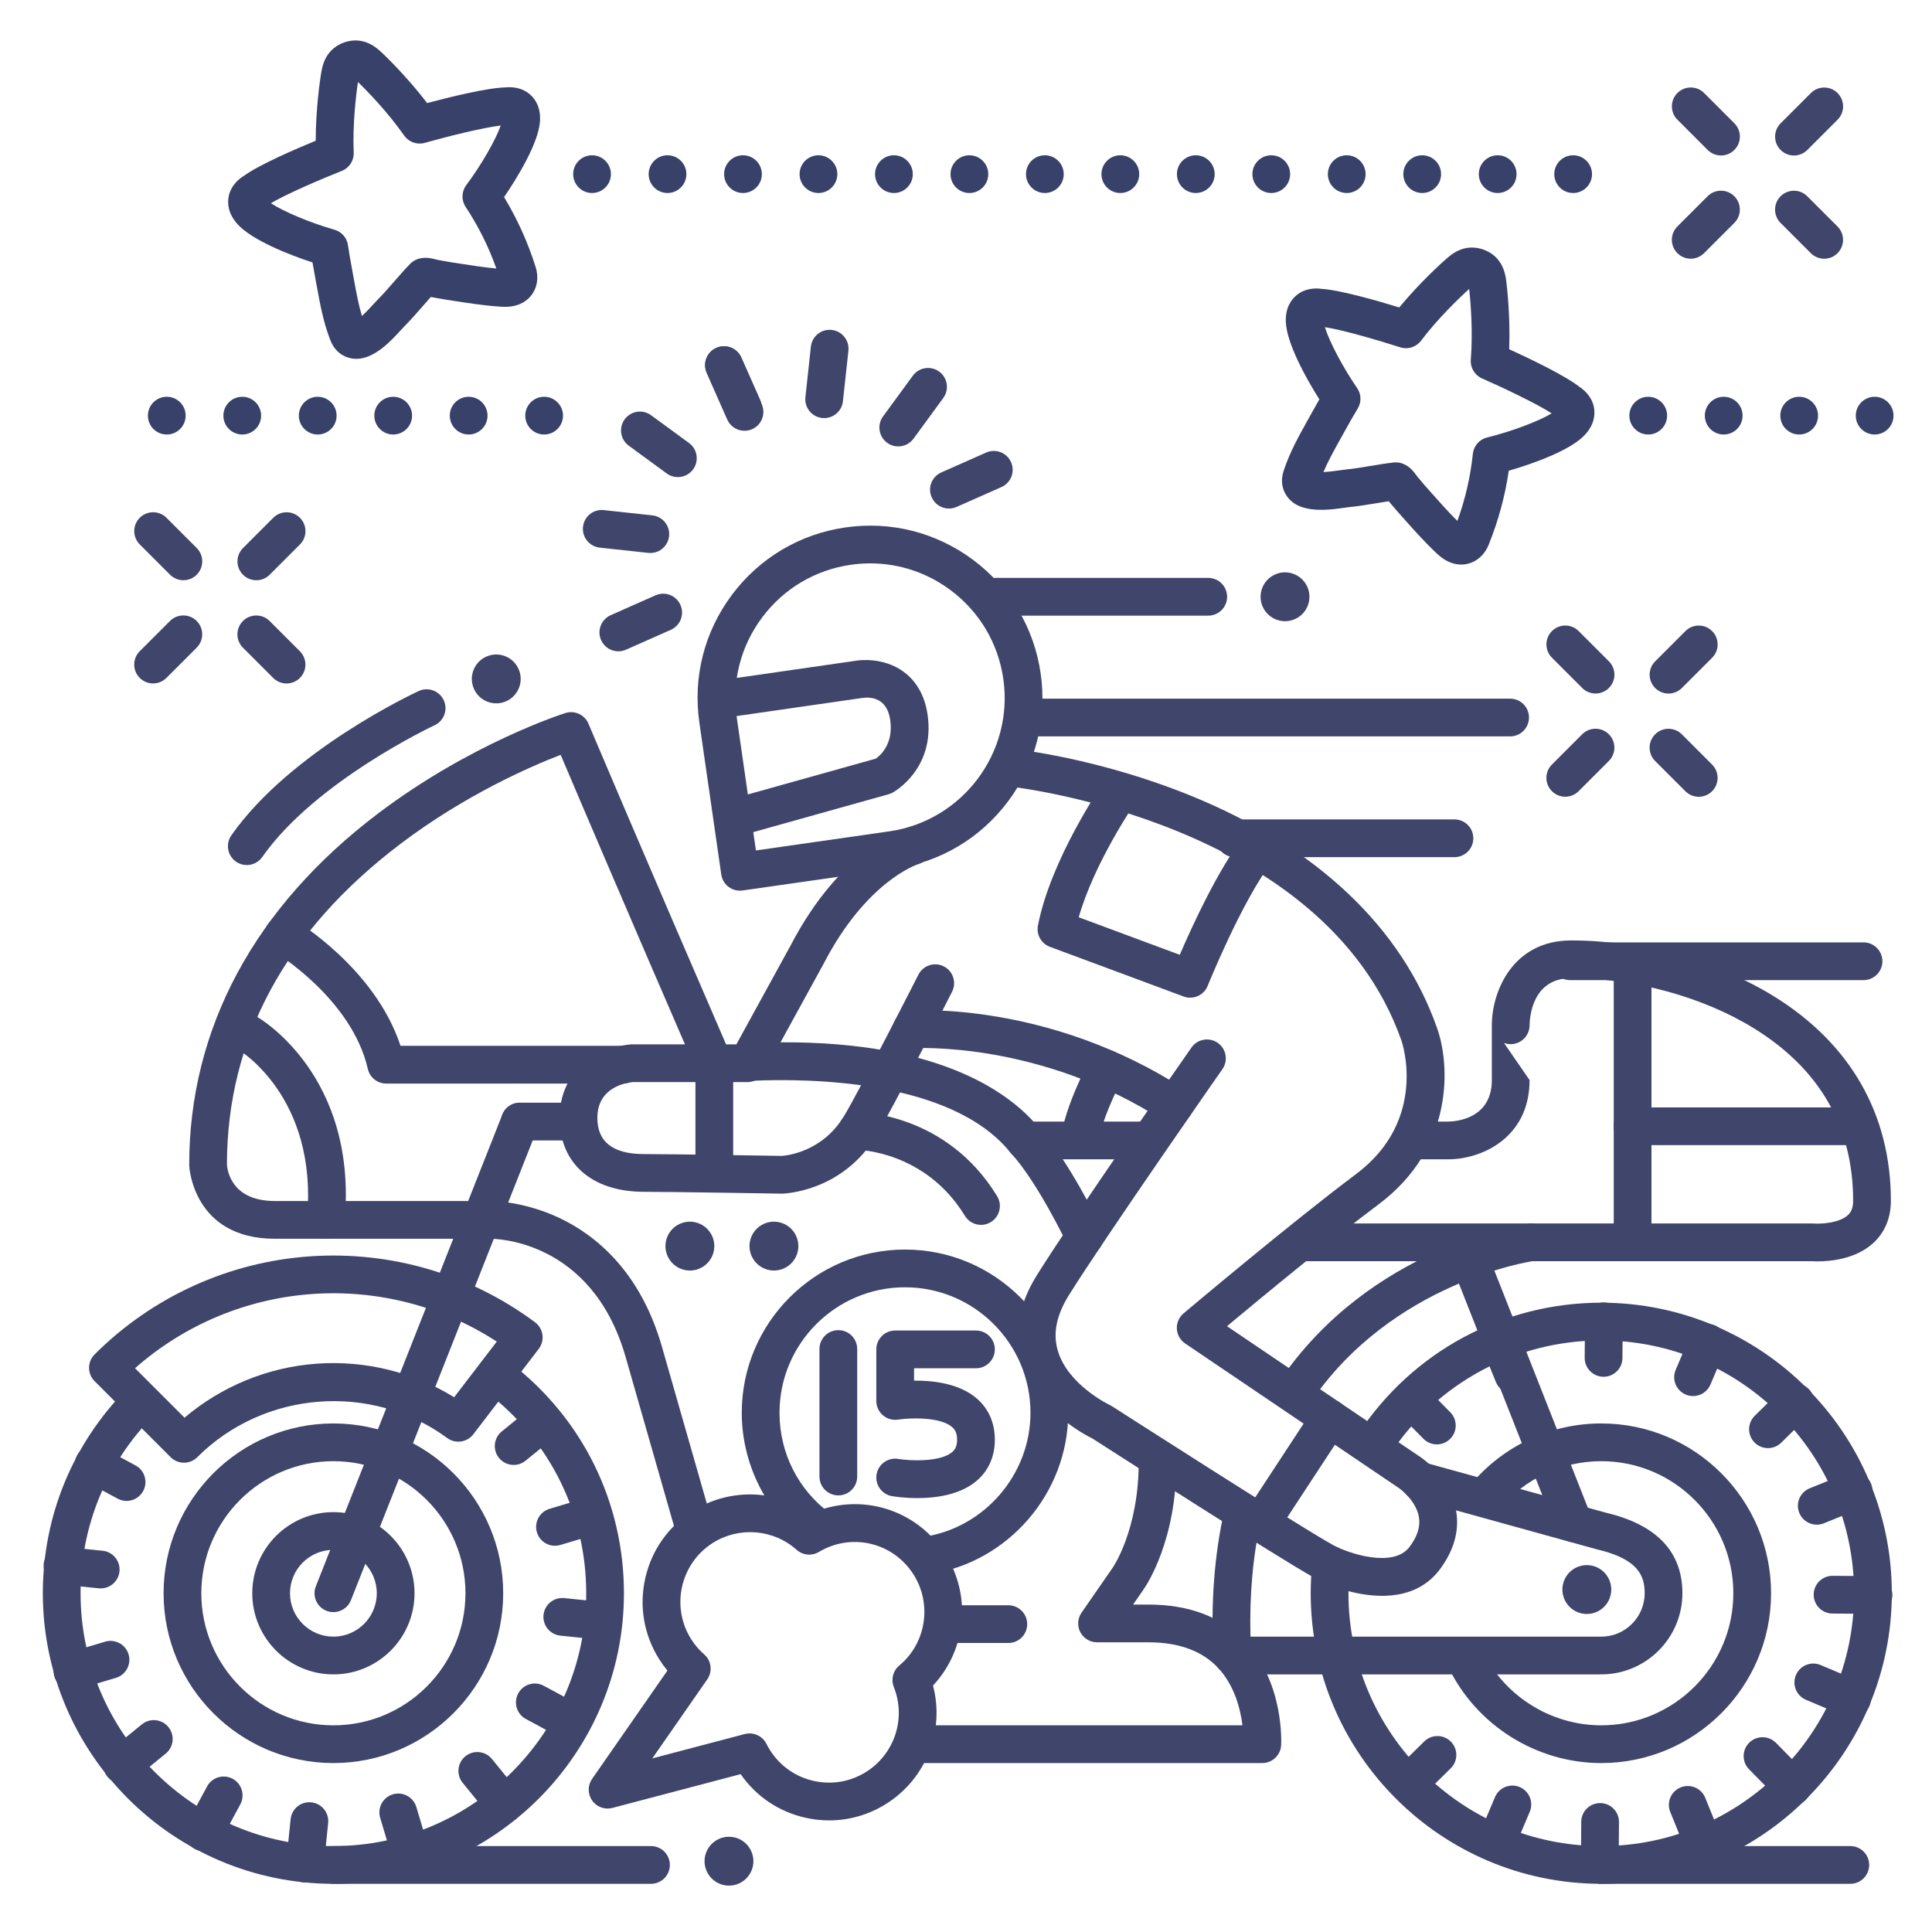 <?xml version="1.0" ?><svg enable-background="new 0 0 512 512" version="1.1" viewBox="0 0 512 512" xml:space="preserve" xmlns="http://www.w3.org/2000/svg" xmlns:xlink="http://www.w3.org/1999/xlink"><g id="Lines"><g><g><g><g><path d="M172.519,499.229H88.352c-2.762,0-5-2.238-5-5s2.238-5,5-5h84.167c2.762,0,5,2.238,5,5       S175.28,499.229,172.519,499.229z" fill="#3F456B"/></g></g></g><g><g><g><path d="M490.352,499.229h-66c-2.762,0-5-2.238-5-5s2.238-5,5-5h66c2.762,0,5,2.238,5,5       S493.113,499.229,490.352,499.229z" fill="#3F456B"/></g></g></g><g><g><g><path d="M187.301,495.932c1.491,3.25,5.331,4.678,8.582,3.188c3.249-1.49,4.676-5.334,3.186-8.582       c-1.489-3.25-5.332-4.676-8.58-3.187C187.238,488.842,185.812,492.683,187.301,495.932z" fill="#3F456B"/></g></g></g><g><g><g><path d="M432.656,332.979c-2.762,0-5-2.238-5-5v-72.326c0-2.762,2.238-5,5-5s5,2.238,5,5v72.326       C437.656,330.741,435.418,332.979,432.656,332.979z" fill="#3F456B"/></g></g></g><g><g><g><path d="M259.981,324.605c-1.687,0-3.332-0.854-4.274-2.398c-10.541-17.293-28.44-17.493-28.62-17.493       c-2.762,0-5-2.238-5-5s2.238-5,5-5c0.963,0,23.727,0.253,37.159,22.288c1.438,2.357,0.69,5.435-1.667,6.872       C261.767,324.369,260.868,324.605,259.981,324.605z" fill="#3F456B"/></g></g></g><g><g><g><path d="M88.352,499.229c-42.458,0-77-34.542-77-76.999c0-20.463,7.94-39.73,22.358-54.251       c1.944-1.959,5.112-1.972,7.07-0.025c1.96,1.945,1.972,5.111,0.025,7.07c-12.545,12.636-19.454,29.4-19.454,47.206       c0,36.943,30.056,66.999,67,66.999s67-30.056,67-66.999c0-20.897-9.492-40.226-26.044-53.028       c-2.184-1.689-2.585-4.83-0.896-7.015c1.689-2.184,4.827-2.586,7.015-0.896c19.018,14.711,29.925,36.922,29.925,60.938       C165.352,464.687,130.81,499.229,88.352,499.229z" fill="#3F456B"/></g></g></g><g><g><g><path d="M88.352,467.229c-24.813,0-45-20.187-45-45s20.187-45,45-45s45,20.187,45,45       S113.165,467.229,88.352,467.229z M88.352,387.229c-19.299,0-35,15.701-35,35s15.701,35,35,35s35-15.701,35-35       S107.65,387.229,88.352,387.229z" fill="#3F456B"/></g></g></g><g><g><g><path d="M88.352,443.729c-11.854,0-21.499-9.645-21.499-21.499c0-11.855,9.645-21.5,21.499-21.5       c11.855,0,21.5,9.645,21.5,21.5C109.852,434.084,100.207,443.729,88.352,443.729z M88.352,410.729       c-6.341,0-11.499,5.159-11.499,11.5s5.158,11.499,11.499,11.499s11.5-5.158,11.5-11.499S94.692,410.729,88.352,410.729z" fill="#3F456B"/></g></g></g><g><g><g><g><path d="M94.434,95.1c-1.182,0-2.389-0.288-3.602-0.965c-2.245-1.247-3.081-3.436-3.396-4.26        c-1.745-4.567-2.599-9.213-3.424-13.706l-0.312-1.684c-0.349-1.859-0.645-3.509-0.887-4.936        c-6.488-2.114-16.103-5.987-19.838-10.11c-2.579-2.847-2.715-5.555-2.375-7.325c0.597-3.107,2.926-4.853,4.077-5.541        c4.003-2.918,13.645-7.076,18.992-9.278c0.003-8.334,1.128-16.305,1.583-18.716c0.405-2.156,1.27-3.915,2.566-5.225        c1.557-1.573,3.85-2.557,6.133-2.632c0.73-0.024,1.473,0.054,2.209,0.233c1.552,0.376,3.042,1.196,4.423,2.437        c1.828,1.645,7.559,7.299,12.616,13.923c5.587-1.494,15.774-4.038,20.728-4.147c1.332-0.147,4.241-0.177,6.602,1.932        c1.345,1.201,2.879,3.437,2.557,7.263c-0.463,5.477-5.638,14.245-9.5,19.874c3.531,5.84,6.279,11.932,8.364,18.528        c1.393,4.409-0.61,8.631-4.762,10.04c-1.928,0.654-3.794,0.522-4.8,0.451c-4.328-0.304-8.521-0.961-12.575-1.597l-2.234-0.348        c-0.561-0.087-1.159-0.2-1.757-0.313c-0.479-0.092-0.957-0.185-1.406-0.253c-0.075-0.012-0.156-0.026-0.243-0.043        c-0.73,0.811-1.454,1.644-2.201,2.503c-1.508,1.734-3.067,3.528-4.808,5.274c-0.231,0.233-0.529,0.562-0.881,0.946        C103.679,90.276,99.269,95.1,94.434,95.1z M71.789,53.854c3.254,2.166,10.417,5.198,16.842,7.02        c1.903,0.54,3.31,2.151,3.587,4.11c0.173,1.224,0.541,3.546,1.312,7.657l0.317,1.721c0.602,3.273,1.178,6.406,2.062,9.375        c1.175-1.069,2.436-2.448,2.994-3.059c0.468-0.513,0.869-0.948,1.178-1.258c1.499-1.505,2.881-3.094,4.344-4.776        c1.347-1.549,2.738-3.15,4.264-4.724c0.555-0.572,1.237-1.003,1.992-1.258l0.084-0.028c1.833-0.621,3.586-0.179,4.867,0.146        c0.145,0.036,0.279,0.072,0.391,0.096c0.476,0.071,1.075,0.185,1.675,0.299c0.478,0.092,0.955,0.184,1.402,0.253l2.263,0.353        c3.487,0.546,6.808,1.066,10.173,1.374c-2.058-5.797-4.735-11.164-8.146-16.339c-1.16-1.76-1.092-4.06,0.172-5.747        c4.002-5.348,7.857-12.104,9.13-15.799c-4.682,0.533-14.413,2.977-20.133,4.591c-2.048,0.578-4.237-0.205-5.456-1.949        c-4.277-6.123-9.785-11.806-12.239-14.176c-0.514,3.375-1.445,11.231-1.131,18.693c0.09,2.127-1.176,4.076-3.154,4.86        C85.052,47.477,75.833,51.439,71.789,53.854z M69.636,55.249c-0.006,0.003-0.011,0.006-0.017,0.009        C69.624,55.255,69.63,55.252,69.636,55.249z M135.271,33.069c-0.007,0.001-0.013,0.002-0.019,0.003        C135.259,33.071,135.265,33.07,135.271,33.069z M133.129,31.317L133.129,31.317L133.129,31.317L133.129,31.317z M93.617,20.61        L93.617,20.61L93.617,20.61z" fill="#384169"/></g></g></g></g><g><g><g><g><path d="M387.248,149.614c-0.918,0-1.86-0.169-2.797-0.523c-1.906-0.723-3.264-2.012-3.993-2.704        c-3.151-2.991-5.971-6.167-8.698-9.239l-1.495-1.681c-0.381-0.426-0.775-0.898-1.168-1.372        c-0.309-0.372-0.617-0.744-0.916-1.081c-0.05-0.055-0.102-0.116-0.157-0.183c-1.077,0.161-2.163,0.343-3.283,0.53        c-2.27,0.381-4.616,0.773-7.072,1.015c-0.326,0.032-0.765,0.097-1.279,0.17c-4.757,0.678-13.616,1.934-16.194-4.646        c-0.938-2.392-0.192-4.609,0.088-5.444c1.559-4.638,3.854-8.767,6.073-12.759l0.865-1.56c0.903-1.636,1.712-3.075,2.421-4.311        c-3.662-5.758-8.619-14.86-8.881-20.418c-0.181-3.836,1.437-6.013,2.824-7.163c2.436-2.02,5.341-1.885,6.671-1.685        c4.943,0.293,15.029,3.216,20.558,4.917c5.302-6.43,11.239-11.866,13.124-13.438c1.689-1.409,3.476-2.217,5.308-2.4        c2.192-0.22,4.589,0.475,6.399,1.866c0.58,0.449,1.097,0.975,1.548,1.572c0.969,1.291,1.598,2.873,1.875,4.711        c0.365,2.429,1.191,10.437,0.884,18.766c5.262,2.399,14.741,6.915,18.632,9.98c1.125,0.73,3.388,2.562,3.867,5.688        c0.273,1.781,0.037,4.482-2.646,7.23c-3.84,3.934-13.409,7.409-19.969,9.297c-0.989,6.752-2.742,13.202-5.328,19.619        C393.175,147.677,390.352,149.614,387.248,149.614z M369.932,122.535c0.601,0,1.197,0.108,1.762,0.32l0.083,0.031        c1.83,0.696,2.899,2.149,3.68,3.211c0.089,0.121,0.169,0.233,0.241,0.323c0.322,0.359,0.708,0.822,1.093,1.285        c0.314,0.378,0.627,0.758,0.933,1.099l1.515,1.703c2.347,2.644,4.581,5.159,6.984,7.54c2.1-5.784,3.445-11.628,4.104-17.79        c0.225-2.097,1.739-3.827,3.788-4.327c6.489-1.58,13.761-4.343,17.092-6.386c-3.951-2.565-13.016-6.868-18.456-9.261        c-1.948-0.856-3.141-2.853-2.972-4.974c0.593-7.446-0.045-15.334-0.432-18.723c-2.54,2.276-8.257,7.748-12.761,13.708        c-1.282,1.697-3.496,2.401-5.525,1.743c-5.657-1.825-15.291-4.63-19.947-5.338c1.134,3.741,4.734,10.637,8.533,16.128        c1.126,1.626,1.187,3.764,0.155,5.452c-0.919,1.503-2.206,3.753-3.827,6.688l-0.879,1.586        c-1.617,2.909-3.165,5.693-4.369,8.547c1.587-0.078,3.437-0.341,4.257-0.457c0.687-0.098,1.271-0.179,1.706-0.221        c2.118-0.209,4.197-0.557,6.398-0.926c2.021-0.339,4.111-0.688,6.286-0.933C369.56,122.546,369.746,122.535,369.932,122.535z         M348.547,86.404c0.005,0.001,0.011,0.003,0.017,0.004C348.558,86.407,348.553,86.406,348.547,86.404z M389.1,74.925        L389.1,74.925L389.1,74.925z" fill="#384169"/></g></g></g></g><g><g><g><path d="M137.338,182.743c-1.56,3.217-5.43,4.563-8.648,3.004c-3.216-1.56-4.561-5.433-3.002-8.649       c1.559-3.217,5.431-4.56,8.646-3.002C137.553,175.654,138.896,179.525,137.338,182.743z" fill="#3F456B"/></g></g></g><g><g><g><path d="M334.519,467.229h-91.745c-2.762,0-5-2.238-5-5s2.238-5,5-5h86.492       c-0.535-4.283-2.097-10.634-6.566-15.335c-4.205-4.423-10.379-6.665-18.348-6.665h-13.625c-1.86,0-3.566-1.032-4.43-2.681       c-0.862-1.647-0.739-3.638,0.319-5.167l8.146-11.757c0.025-0.035,0.05-0.07,0.076-0.105c0.052-0.073,7.045-10.106,6.933-28.503       c-0.017-2.761,2.208-5.014,4.97-5.03c0.01,0,0.021,0,0.031,0c2.747,0,4.982,2.219,4.999,4.97       c0.13,21.268-7.987,33.237-8.809,34.394l-2.688,3.88h4.078c10.858,0,19.493,3.313,25.664,9.848       c10.315,10.923,9.533,26.77,9.495,27.438C339.358,465.161,337.169,467.229,334.519,467.229z" fill="#3F456B"/></g></g></g><g><g><g><path d="M481.732,334.277c-0.703,0-1.243-0.026-1.564-0.048H344.95c-2.762,0-5-2.238-5-5s2.238-5,5-5h135.401       c0.141,0,0.281,0.006,0.422,0.018c1.553,0.123,6.57-0.034,8.934-2.227c0.599-0.555,1.394-1.551,1.394-3.791       c0-19.576-8.863-34.967-26.343-45.744c-13.462-8.301-31.558-13.256-48.406-13.256c-10.34,0-10.978,10.435-11,12.526       c-0.03,2.741-2.262,4.959-4.999,4.96c-0.01,0-0.019,0-0.028-0.001c-0.62-0.003-1.213-0.118-1.76-0.326l6.787,9.841       c0,15.407-12.857,21-21.5,21h-9.359c-2.762,0-5-2.238-5-5s2.238-5,5-5h9.359c1.894-0.025,11.5-0.675,11.5-11v-14.537       c0-0.012,0-0.023,0-0.035c0.029-9.043,5.633-22.428,21-22.428c18.624,0,38.682,5.512,53.655,14.744       c20.342,12.542,31.094,31.304,31.094,54.256c0,4.516-1.605,8.377-4.642,11.168       C491.771,333.706,484.996,334.277,481.732,334.277z M395.352,271.729h0.01H395.352z" fill="#3F456B"/></g></g></g><g><g><g><path d="M304.034,307.229h-32.433c-1.509,0-2.938-0.682-3.887-1.855       c-15.512-19.171-53.042-19.646-68.461-18.953c-2.741,0.094-5.095-2.015-5.218-4.772c-0.123-2.759,2.014-5.095,4.772-5.218       c45.892-2.05,66.414,11.368,75.079,20.799h30.146c2.762,0,5,2.238,5,5S306.796,307.229,304.034,307.229z" fill="#3F456B"/></g></g></g><g><g><g><path d="M184.106,410.429c-2.175,0-4.176-1.43-4.804-3.625l-13.508-47.198       c-9-31.393-35.029-31.361-36.141-31.323c-0.027,0-0.079,0.001-0.106,0.001H72.852c-21.764,0-22.7-19.182-22.707-19.375       c-0.002-0.06-0.003-0.119-0.003-0.179c0-36.171,17.318-68.389,50.083-93.17c24.454-18.495,48.589-26.274,49.604-26.596       c2.462-0.781,5.112,0.44,6.117,2.819c0.146,0.343,14.771,34.935,37.941,88.385c1.098,2.533-0.065,5.478-2.6,6.576       s-5.478-0.065-6.576-2.6c-18.456-42.577-31.498-73.204-36.127-84.105c-7.84,3.02-25.312,10.577-42.56,23.673       c-30.407,23.087-45.844,51.647-45.884,84.891c0.114,1.695,1.275,9.681,12.71,9.681h56.657       c1.025-0.018,9.347,0.027,18.868,4.551c9.125,4.336,21.222,13.757,27.031,34.018l13.508,47.2       c0.76,2.655-0.776,5.423-3.431,6.183C185.025,410.366,184.562,410.429,184.106,410.429z" fill="#3F456B"/></g></g></g><g><g><g><path d="M165.126,287.156h-62.774c-2.331,0-4.354-1.611-4.874-3.884c-4.303-18.779-24.753-31.027-24.959-31.149       c-2.379-1.402-3.17-4.468-1.767-6.847c1.402-2.379,4.466-3.172,6.847-1.767c0.936,0.552,21.747,13.026,28.543,33.646h58.984       c2.762,0,5,2.238,5,5S167.888,287.156,165.126,287.156z" fill="#3F456B"/></g></g></g><g><g><g><path d="M86.357,328.283c-0.151,0-0.303-0.007-0.456-0.021c-2.751-0.249-4.778-2.68-4.529-5.43       c2.926-32.332-18.216-44.699-18.43-44.82c-2.403-1.361-3.248-4.412-1.887-6.814c1.36-2.404,4.412-3.249,6.814-1.887       c1.103,0.624,26.962,15.738,23.461,54.422C91.097,326.331,88.915,328.283,86.357,328.283z" fill="#3F456B"/></g></g></g><g><g><g><path d="M424.352,499.229c-42.458,0-77-34.542-77-76.999c0-2.488,0.121-5.004,0.359-7.479       c0.264-2.748,2.706-4.764,5.456-4.497c2.748,0.265,4.762,2.707,4.497,5.456c-0.207,2.156-0.312,4.351-0.312,6.52       c0,36.943,30.056,66.999,67,66.999s67-30.056,67-66.999c0-36.944-30.056-67-67-67c-22.607,0-43.541,11.288-55.995,30.195       c-1.519,2.306-4.618,2.943-6.927,1.425c-2.306-1.52-2.943-4.62-1.425-6.927c14.311-21.724,38.365-34.693,64.347-34.693       c42.458,0,77,34.542,77,77C501.352,464.687,466.81,499.229,424.352,499.229z" fill="#3F456B"/></g></g></g><g><g><g><path d="M424.352,467.229c-17.27,0-33.227-10.08-40.652-25.681c-1.187-2.494-0.128-5.478,2.365-6.664       c2.498-1.187,5.478-0.128,6.664,2.365c5.777,12.138,18.19,19.979,31.623,19.979c19.299,0,35-15.701,35-35s-15.701-35-35-35       c-10.381,0-20.163,4.568-26.839,12.534c-1.771,2.116-4.925,2.396-7.044,0.62c-2.116-1.773-2.394-4.927-0.62-7.044       c8.58-10.238,21.156-16.11,34.503-16.11c24.813,0,45,20.187,45,45S449.165,467.229,424.352,467.229z" fill="#3F456B"/></g></g></g><g><g><g><path d="M424.352,443.729h-97.772c-2.655,0-4.847-2.075-4.992-4.726c-0.768-13.961,0.214-27.042,2.918-38.878       c0.615-2.693,3.296-4.379,5.987-3.761c2.692,0.614,4.376,3.295,3.761,5.987c-2.191,9.595-3.154,20.129-2.871,31.377h92.97       c6.341,0,11.5-5.158,11.5-11.499c0-4.503-1.531-9.028-12.641-11.632c-0.065-0.016-0.129-0.031-0.193-0.05l-48.238-13.354       c-2.661-0.736-4.222-3.491-3.484-6.152c0.737-2.662,3.49-4.227,6.152-3.484l48.146,13.328       c13.442,3.179,20.259,10.359,20.259,21.345C445.852,434.084,436.207,443.729,424.352,443.729z" fill="#3F456B"/></g></g></g><g><g><g><path d="M343.049,374.057c-0.961,0-1.932-0.277-2.789-0.854c-2.29-1.543-2.896-4.65-1.353-6.94       c24.263-36.007,64.438-41.761,66.137-41.988c2.732-0.37,5.252,1.556,5.619,4.293c0.366,2.734-1.553,5.249-4.286,5.618       c-0.471,0.065-37.52,5.525-59.177,37.665C346.234,373.282,344.656,374.056,343.049,374.057z" fill="#3F456B"/></g></g></g><g><g><g><path d="M48.754,387.632c-1.279,0-2.56-0.488-3.535-1.465l-20.152-20.152c-1.953-1.952-1.953-5.118,0-7.07       c15.297-15.298,35.595-24.534,57.155-26.006c21.347-1.454,42.504,4.751,59.568,17.481c1.072,0.8,1.779,1.995,1.963,3.319       c0.185,1.325-0.17,2.668-0.983,3.729l-17.337,22.63c-1.654,2.16-4.734,2.599-6.93,0.988       c-20.087-14.764-48.553-12.579-66.214,5.08C51.313,387.144,50.033,387.632,48.754,387.632z M35.783,362.591l13.115,13.115       c9.846-8.35,22.122-13.392,35.068-14.319c12.823-0.912,25.562,2.225,36.388,8.897l11.298-14.747       c-14.363-9.339-31.488-13.806-48.75-12.622C65.421,344.109,48.872,351.051,35.783,362.591z" fill="#3F456B"/></g></g></g><g><g><g><path d="M417.053,408.71c-1.993,0-3.877-1.2-4.652-3.168l-27.744-70.391c-1.013-2.568,0.249-5.472,2.818-6.484       c2.566-1.013,5.472,0.248,6.484,2.818l27.744,70.391c1.013,2.568-0.249,5.472-2.818,6.484       C418.283,408.598,417.663,408.71,417.053,408.71z" fill="#3F456B"/></g></g></g><g><g><g><path d="M426.351,424.068c-1.56,3.217-5.43,4.563-8.648,3.004c-3.216-1.56-4.561-5.433-3.002-8.649       c1.559-3.217,5.431-4.56,8.646-3.002C426.566,416.98,427.909,420.851,426.351,424.068z" fill="#3F456B"/></g></g></g><g><g><g><path d="M188.651,333.051c-1.56,3.217-5.43,4.563-8.648,3.004c-3.216-1.56-4.561-5.433-3.002-8.649       c1.559-3.217,5.431-4.56,8.646-3.002C188.866,325.963,190.209,329.834,188.651,333.051z" fill="#3F456B"/></g></g></g><g><g><g><path d="M210.927,333.051c-1.56,3.217-5.43,4.563-8.648,3.004c-3.216-1.56-4.561-5.433-3.002-8.649       c1.559-3.217,5.431-4.56,8.646-3.002C211.142,325.963,212.485,329.834,210.927,333.051z" fill="#3F456B"/></g></g></g><g><g><g><path d="M222.168,396.296c-2.762,0-5-2.238-5-5v-33.792c0-2.762,2.238-5,5-5s5,2.238,5,5v33.792       C227.168,394.058,224.93,396.296,222.168,396.296z" fill="#3F456B"/></g></g></g><g><g><g><path d="M243.106,397.011c-3.432,0-6.088-0.413-6.709-0.519c-2.723-0.462-4.556-3.043-4.094-5.766       c0.462-2.719,3.04-4.549,5.756-4.096l0,0c3.317,0.551,11.165,0.831,14.269-1.802c0.611-0.519,1.313-1.363,1.313-3.305       c0-1.959-0.715-2.822-1.338-3.355c-3.121-2.674-10.977-2.473-14.292-1.956c-1.442,0.22-2.917-0.192-4.025-1.143       c-1.109-0.95-1.753-2.337-1.753-3.797v-13.669c0-2.762,2.238-5,5-5h21.408c2.762,0,5,2.238,5,5s-2.238,5-5,5h-16.408v3.28       c4.915-0.052,11.893,0.694,16.554,4.67c3.176,2.71,4.854,6.503,4.854,10.97c0,4.474-1.683,8.26-4.867,10.949       C254.386,396.181,247.968,397.011,243.106,397.011z" fill="#3F456B"/></g></g></g><g><g><g><path d="M245.621,417.22c-2.43,0-4.562-1.774-4.938-4.25c-0.415-2.73,1.462-5.279,4.192-5.694       c16.084-2.443,28.213-16.577,28.213-32.876c0-18.337-14.918-33.255-33.255-33.255s-33.256,14.918-33.256,33.255       c0,10.648,4.916,20.396,13.486,26.745c2.22,1.644,2.686,4.774,1.042,6.993c-1.643,2.22-4.774,2.688-6.993,1.042       c-10.98-8.132-17.535-21.134-17.535-34.78c0-23.851,19.404-43.255,43.256-43.255c23.851,0,43.255,19.404,43.255,43.255       c0,21.199-15.782,39.583-36.711,42.763C246.123,417.201,245.87,417.22,245.621,417.22z" fill="#3F456B"/></g></g></g><g><g><g><path d="M287.424,332.73c-1.868,0-3.66-1.052-4.518-2.85c-0.08-0.168-8.078-16.861-14.957-24.217       c-1.886-2.017-1.779-5.181,0.237-7.067c2.017-1.886,5.182-1.779,7.067,0.237c7.938,8.488,16.327,26.004,16.68,26.745       c1.188,2.492,0.13,5.476-2.362,6.663C288.877,332.573,288.145,332.73,287.424,332.73z" fill="#3F456B"/></g></g></g><g><g><g><path d="M195.13,221.585c-2.187,0-4.194-1.445-4.812-3.653c-0.744-2.659,0.809-5.419,3.468-6.163l38.319-10.722       c1.192-0.84,4.718-3.898,3.821-10.204c-0.834-5.862-4.994-6.203-7.407-5.879l-37.809,5.451       c-2.738,0.389-5.269-1.502-5.663-4.235c-0.394-2.733,1.503-5.269,4.235-5.663l37.8-5.449c0.652-0.103,7.073-0.975,12.453,3.004       c2.384,1.762,5.409,5.164,6.291,11.363c2.037,14.328-8.85,20.384-9.313,20.635c-0.326,0.177-0.672,0.315-1.028,0.416       l-39.004,10.914C196.029,221.525,195.576,221.585,195.13,221.585z" fill="#3F456B"/></g></g></g><g><g><g><path d="M207.193,316.328c-0.028,0-0.056,0-0.084-0.001c-0.288-0.005-28.895-0.483-36.432-0.483       c-13.8,0-22.372-7.505-22.372-19.585c0-7.401,3.455-13.348,9.729-16.745c4.396-2.38,8.699-2.713,9.175-2.743       c0.105-0.007,0.211-0.01,0.316-0.01h27.626l14.287-26.052c13.531-26.077,30.345-31.076,31.055-31.276       c2.659-0.754,5.419,0.797,6.17,3.455c0.745,2.642-0.779,5.388-3.408,6.156c-0.328,0.104-13.68,4.538-24.965,26.318       c-0.019,0.035-0.036,0.07-0.056,0.104l-15.739,28.698c-0.878,1.601-2.559,2.596-4.384,2.596h-30.388       c-1.807,0.165-9.419,1.352-9.419,9.498c0,6.36,4.162,9.585,12.372,9.585c7.431,0,34.041,0.442,36.462,0.482       c0.932-0.051,10.676-0.817,16.554-10.578c4.286-7.113,19.546-37.15,19.7-37.453c1.25-2.462,4.259-3.444,6.722-2.194       c2.462,1.25,3.444,4.26,2.194,6.722c-0.634,1.249-15.579,30.666-20.05,38.086c-8.965,14.884-24.304,15.403-24.952,15.419       C207.27,316.328,207.231,316.328,207.193,316.328z" fill="#3F456B"/></g></g></g><g><g><g><path d="M366.264,422.912c-7.203,0-14.368-2.797-17.828-4.706c-9.442-5.21-54.567-34.183-58.822-36.916       c-2.35-1.159-15.143-7.967-18.854-20.437c-2.209-7.421-0.83-15.173,4.1-23.041c9.976-15.922,39.637-58.402,40.895-60.203       c1.581-2.265,4.699-2.816,6.962-1.235c2.264,1.581,2.817,4.698,1.235,6.962c-0.307,0.438-30.775,44.075-40.617,59.785       c-3.374,5.386-4.356,10.239-3.002,14.837c2.682,9.108,13.727,14.375,13.838,14.427c0.201,0.095,0.408,0.208,0.595,0.328       c0.49,0.314,49.094,31.546,58.503,36.737c3.897,2.15,15.938,6.263,20.265,0.501c2.099-2.796,2.916-5.376,2.498-7.889       c-0.735-4.42-5.11-7.569-5.154-7.6l-56.809-38.431c-1.297-0.878-2.108-2.312-2.191-3.877c-0.083-1.563,0.571-3.076,1.769-4.086       c0.284-0.239,28.601-24.114,45.717-36.918c19.308-14.442,12.113-35.169,12.038-35.376       c-20.494-58.234-103.193-67.269-104.025-67.353c-2.748-0.278-4.749-2.731-4.471-5.479c0.279-2.747,2.738-4.757,5.479-4.471       c0.912,0.093,22.614,2.38,47.332,12.461c33.202,13.54,55.715,34.801,65.105,61.483c3.447,9.556,4.672,31.677-15.468,46.741       c-12.542,9.382-31.271,24.866-40.188,32.306l51.325,34.722c0.82,0.558,7.977,5.643,9.406,14.234       c0.878,5.279-0.591,10.506-4.365,15.534C377.6,421.188,371.92,422.912,366.264,422.912z" fill="#3F456B"/></g></g></g><g><g><g><path d="M311.228,297.877c-0.93,0-1.871-0.26-2.71-0.802c-32.994-21.333-66.257-19.301-66.586-19.279       c-2.742,0.202-5.142-1.882-5.337-4.635c-0.195-2.751,1.871-5.141,4.622-5.34c1.491-0.103,36.81-2.368,72.73,20.855       c2.318,1.5,2.983,4.595,1.484,6.914C314.475,297.07,312.868,297.877,311.228,297.877z" fill="#3F456B"/></g></g></g><g><g><g><path d="M196.087,236.035c-2.446,0-4.584-1.796-4.943-4.287l-5.806-40.271       c-1.739-12.062,1.33-24.085,8.642-33.853c7.312-9.769,17.989-16.107,30.065-17.849c12.078-1.739,24.112,1.325,33.886,8.635       c9.772,7.311,16.113,17.988,17.854,30.067c1.741,12.078-1.325,24.112-8.635,33.885c-7.311,9.772-17.988,16.113-30.066,17.855       c-0.002,0-0.004,0-0.005,0l-40.277,5.766C196.562,236.019,196.322,236.035,196.087,236.035z M230.641,149.301       c-1.715,0-3.44,0.124-5.168,0.373c-9.435,1.359-17.775,6.312-23.488,13.942c-5.709,7.628-8.106,17.016-6.748,26.433       l5.093,35.328l35.332-5.058c19.477-2.811,33.034-20.939,30.226-40.415c-1.359-9.436-6.312-17.776-13.946-23.486       C245.705,151.754,238.29,149.301,230.641,149.301z M236.37,225.269h0.01H236.37z" fill="#3F456B"/></g></g></g><g><g><g><path d="M88.351,427.23c-0.612,0-1.233-0.112-1.837-0.352c-2.568-1.015-3.827-3.92-2.812-6.487l49.417-125       c1.015-2.569,3.92-3.829,6.487-2.812c2.568,1.015,3.827,3.92,2.812,6.487l-49.417,125       C92.225,426.032,90.342,427.23,88.351,427.23z" fill="#3F456B"/></g></g></g><g><g><g><path d="M267.219,435.411h-17.234c-2.762,0-5-2.238-5-5s2.238-5,5-5h17.234c2.762,0,5,2.238,5,5       S269.98,435.411,267.219,435.411z" fill="#3F456B"/></g></g></g><g><g><g><path d="M153.306,302.229h-15.537c-2.762,0-5-2.238-5-5s2.238-5,5-5h15.537c2.762,0,5,2.238,5,5       S156.067,302.229,153.306,302.229z" fill="#3F456B"/></g></g></g><g><g><g><path d="M491.304,303.479h-58.647c-2.762,0-5-2.238-5-5s2.238-5,5-5h58.647c2.762,0,5,2.238,5,5       S494.065,303.479,491.304,303.479z" fill="#3F456B"/></g></g></g><g><g><g><path d="M334.514,408.091c-0.94,0-1.892-0.266-2.737-0.819c-2.309-1.515-2.953-4.614-1.439-6.924l17.833-27.194       c1.514-2.31,4.613-2.954,6.924-1.439c2.309,1.515,2.953,4.614,1.439,6.924L338.7,405.832       C337.74,407.296,336.143,408.091,334.514,408.091z" fill="#3F456B"/></g></g></g><g><g><g><path d="M189.3,315.662c-2.762,0-5-2.238-5-5v-28.506c0-2.762,2.238-5,5-5s5,2.238,5,5v28.506       C194.3,313.424,192.062,315.662,189.3,315.662z" fill="#3F456B"/></g></g></g><g><g><g><path d="M315.412,264.397c-0.579,0-1.167-0.101-1.74-0.314l-35.437-13.167       c-2.293-0.852-3.633-3.236-3.168-5.638c3.412-17.61,16.933-37.301,17.506-38.131c1.572-2.27,4.686-2.834,6.955-1.268       c2.271,1.569,2.839,4.684,1.271,6.955c-0.118,0.17-10.785,15.725-14.926,30.252l26.779,9.95       c3.18-7.391,9.902-22.093,16.621-30.95c1.669-2.2,4.805-2.632,7.005-0.962c2.2,1.668,2.631,4.805,0.962,7.005       c-8.235,10.859-17.096,32.901-17.185,33.123C319.275,263.204,317.399,264.397,315.412,264.397z" fill="#3F456B"/></g></g></g><g><g><g><path d="M286.191,306.588c-0.277,0-0.558-0.023-0.841-0.071c-2.723-0.461-4.556-3.042-4.095-5.765       c1.454-8.587,7.282-19.452,7.53-19.91c1.312-2.432,4.348-3.337,6.774-2.024c2.43,1.311,3.336,4.343,2.025,6.772l0,0       c-0.053,0.099-5.294,9.882-6.471,16.832C290.702,304.861,288.586,306.588,286.191,306.588z" fill="#3F456B"/></g></g></g><g><g><g><g><path d="M219.738,482.421c-2.117,0-4.249-0.237-6.364-0.718c-7.006-1.591-13.031-5.666-17.098-11.535        l-33.986,8.952c-2.03,0.534-4.17-0.253-5.37-1.969c-1.201-1.717-1.204-4-0.009-5.721l19.962-28.711        c-0.788-0.95-1.518-1.956-2.184-3.013c-4.058-6.442-5.364-14.078-3.679-21.502c1.686-7.423,6.161-13.746,12.603-17.804        c9.696-6.106,22.141-5.715,31.396,0.676c12.812-5.691,27.906-1.283,35.584,10.906c6.969,11.062,5.418,25.394-3.339,34.701        c3.137,11.882-1.742,24.638-12.38,31.339l0,0C230.269,480.926,225.051,482.421,219.738,482.421z M198.646,459.373        c1.866,0,3.625,1.05,4.482,2.788c0.268,0.541,0.571,1.082,0.902,1.607c2.635,4.184,6.739,7.089,11.558,8.183        c4.82,1.095,9.776,0.246,13.957-2.389l0,0c7.552-4.758,10.634-14.211,7.329-22.479c-0.806-2.015-0.22-4.318,1.45-5.704        c7.103-5.892,8.739-16.237,3.809-24.065c-5.396-8.564-16.428-11.213-25.122-6.03c-1.878,1.12-4.265,0.89-5.895-0.568        c-6.109-5.466-15.227-6.228-22.173-1.853c-8.631,5.438-11.229,16.883-5.793,25.514c0.964,1.53,2.127,2.892,3.456,4.047        c1.927,1.675,2.282,4.531,0.825,6.628l-14.56,20.941l24.499-6.453C197.795,459.427,198.223,459.373,198.646,459.373z" fill="#3F456B"/></g></g></g></g><g><g><g><path d="M65.402,229.245c-0.991,0-1.992-0.293-2.865-0.905c-2.262-1.584-2.811-4.702-1.226-6.964       c15.646-22.331,48.268-37.605,49.648-38.244c2.508-1.163,5.475-0.068,6.637,2.436c1.16,2.505,0.07,5.477-2.434,6.638       c-0.314,0.146-31.575,14.804-45.662,34.909C68.528,228.503,66.978,229.245,65.402,229.245z" fill="#3F456B"/></g></g></g></g></g><g id="Outline"><g><g><g><g><g><g><path d="M475.42,41.212c-1.279,0-2.56-0.488-3.535-1.465c-1.953-1.952-1.953-5.118,0-7.07l8.018-8.018         c1.951-1.953,5.119-1.953,7.07,0c1.953,1.952,1.953,5.118,0,7.07l-8.018,8.018C477.979,40.724,476.699,41.212,475.42,41.212z         " fill="#3F456B"/></g></g></g><g><g><g><path d="M448.057,68.555c-1.279,0-2.56-0.488-3.535-1.465c-1.953-1.952-1.953-5.118,0-7.07l8.018-8.018         c1.951-1.953,5.119-1.953,7.07,0c1.953,1.952,1.953,5.118,0,7.07l-8.018,8.018C450.616,68.066,449.336,68.555,448.057,68.555         z" fill="#3F456B"/></g></g></g></g><g><g><g><g><path d="M483.427,68.564c-1.279,0-2.56-0.488-3.535-1.465l-8.017-8.017c-1.953-1.952-1.953-5.118,0-7.07         c1.951-1.953,5.119-1.953,7.07,0l8.017,8.017c1.953,1.952,1.953,5.118,0,7.07C485.986,68.076,484.706,68.564,483.427,68.564z         " fill="#3F456B"/></g></g></g><g><g><g><path d="M456.084,41.202c-1.279,0-2.56-0.488-3.536-1.465l-8.017-8.018c-1.952-1.952-1.952-5.118,0.001-7.071         c1.953-1.951,5.118-1.952,7.071,0.001l8.017,8.018c1.952,1.952,1.952,5.118-0.001,7.071         C458.643,40.714,457.363,41.202,456.084,41.202z" fill="#3F456B"/></g></g></g></g></g><g><g><g><g><g><path d="M442.174,183.8c-1.279,0-2.56-0.488-3.535-1.465c-1.953-1.952-1.953-5.118,0-7.07l8.018-8.018         c1.951-1.953,5.119-1.953,7.07,0c1.953,1.952,1.953,5.118,0,7.07l-8.018,8.018C444.733,183.312,443.453,183.8,442.174,183.8z         " fill="#3F456B"/></g></g></g><g><g><g><path d="M414.812,211.143c-1.279,0-2.559-0.488-3.535-1.464c-1.953-1.953-1.953-5.119-0.001-7.071         l8.017-8.018c1.953-1.953,5.118-1.952,7.071-0.001c1.953,1.953,1.953,5.119,0.001,7.071l-8.017,8.018         C417.371,210.654,416.091,211.143,414.812,211.143z" fill="#3F456B"/></g></g></g></g><g><g><g><g><path d="M450.182,211.152c-1.279,0-2.559-0.488-3.535-1.464l-8.018-8.017         c-1.953-1.953-1.953-5.119-0.001-7.071c1.953-1.953,5.118-1.952,7.071-0.001l8.018,8.017         c1.953,1.953,1.953,5.119,0.001,7.071C452.741,210.664,451.461,211.152,450.182,211.152z" fill="#3F456B"/></g></g></g><g><g><g><path d="M422.839,183.79c-1.279,0-2.56-0.488-3.535-1.465l-8.018-8.018c-1.953-1.952-1.953-5.118,0-7.07         c1.951-1.953,5.119-1.953,7.07,0l8.018,8.018c1.953,1.952,1.953,5.118,0,7.07C425.398,183.302,424.118,183.79,422.839,183.79         z" fill="#3F456B"/></g></g></g></g></g><g><g><g><path d="M320.197,163.152h-56.409c-2.762,0-5-2.238-5-5s2.238-5,5-5h56.409c2.762,0,5,2.238,5,5       S322.959,163.152,320.197,163.152z" fill="#3F456B"/></g></g></g><g><g><g><path d="M385.445,227.152h-58.204c-2.762,0-5-2.238-5-5s2.238-5,5-5h58.204c2.762,0,5,2.238,5,5       S388.207,227.152,385.445,227.152z" fill="#3F456B"/></g></g></g><g><g><g><path d="M400.197,195.152H271.662c-2.762,0-5-2.238-5-5s2.238-5,5-5h128.535c2.762,0,5,2.238,5,5       S402.959,195.152,400.197,195.152z" fill="#3F456B"/></g></g></g><g><g><g><path d="M334.658,160.849c1.491,3.25,5.331,4.678,8.582,3.188c3.249-1.49,4.676-5.334,3.186-8.582       c-1.489-3.25-5.332-4.676-8.58-3.187C334.595,153.758,333.169,157.6,334.658,160.849z" fill="#3F456B"/></g></g></g><g><g><g><g><path d="M401.069,369.377c-1.976,0-3.848-1.179-4.636-3.122l-3.628-8.945        c-1.037-2.559,0.195-5.475,2.755-6.513c2.557-1.035,5.476,0.196,6.513,2.755l3.628,8.945c1.037,2.559-0.195,5.475-2.755,6.513        C402.331,369.259,401.695,369.377,401.069,369.377z" fill="#3F456B"/></g></g></g><g><g><g><path d="M451.557,493.876c-1.976,0-3.848-1.179-4.636-3.122l-4.283-10.562        c-1.037-2.559,0.196-5.475,2.755-6.513c2.561-1.036,5.475,0.196,6.513,2.755l4.283,10.562        c1.037,2.559-0.196,5.475-2.755,6.513C452.818,493.758,452.182,493.876,451.557,493.876z" fill="#3F456B"/></g></g></g><g><g><g><path d="M481.462,404.054c-1.976,0-3.848-1.179-4.636-3.122c-1.037-2.559,0.195-5.475,2.755-6.513l9.76-3.958        c2.56-1.037,5.476,0.197,6.513,2.755c1.037,2.559-0.195,5.475-2.755,6.513l-9.76,3.958        C482.724,403.936,482.087,404.054,481.462,404.054z" fill="#3F456B"/></g></g></g><g><g><g><path d="M448.681,369.972c-0.649,0-1.31-0.127-1.945-0.396c-2.544-1.076-3.733-4.01-2.658-6.553l3.859-9.125        c1.076-2.544,4.009-3.732,6.553-2.658c2.544,1.076,3.733,4.01,2.658,6.553l-3.859,9.125        C452.48,368.826,450.629,369.972,448.681,369.972z" fill="#3F456B"/></g></g></g><g><g><g><path d="M396.451,493.46c-0.649,0-1.31-0.127-1.945-0.396c-2.544-1.076-3.733-4.01-2.658-6.553l4.339-10.26        c1.075-2.544,4.009-3.732,6.553-2.658c2.544,1.076,3.733,4.01,2.658,6.553l-4.339,10.26        C400.252,492.314,398.399,493.46,396.451,493.46z" fill="#3F456B"/></g></g></g><g><g><g><path d="M490.802,455.198c-0.649,0-1.31-0.127-1.945-0.396l-10.26-4.339c-2.544-1.076-3.733-4.01-2.658-6.553        c1.076-2.544,4.011-3.731,6.553-2.658l10.26,4.339c2.544,1.076,3.733,4.01,2.658,6.553        C494.603,454.053,492.75,455.198,490.802,455.198z" fill="#3F456B"/></g></g></g><g><g><g><path d="M380.777,382.777c-1.292,0-2.583-0.498-3.562-1.491l-6.807-6.909c-1.938-1.967-1.915-5.133,0.053-7.07        c1.967-1.938,5.133-1.915,7.07,0.053l6.807,6.909c1.938,1.967,1.915,5.133-0.053,7.07        C383.312,382.299,382.045,382.777,380.777,382.777z" fill="#3F456B"/></g></g></g><g><g><g><path d="M475.024,478.438c-1.292,0-2.583-0.498-3.562-1.491l-7.938-8.057c-1.938-1.967-1.915-5.133,0.053-7.07        c1.967-1.938,5.132-1.914,7.07,0.053l7.938,8.057c1.938,1.967,1.915,5.133-0.053,7.07        C477.56,477.959,476.292,478.438,475.024,478.438z" fill="#3F456B"/></g></g></g><g><g><g><path d="M468.533,383.767c-1.292,0-2.583-0.498-3.562-1.491c-1.938-1.967-1.915-5.133,0.053-7.07l7.249-7.142        c1.966-1.938,5.132-1.914,7.07,0.053s1.915,5.133-0.053,7.07l-7.249,7.142C471.068,383.288,469.801,383.767,468.533,383.767z" fill="#3F456B"/></g></g></g><g><g><g><path d="M373.214,477.679c-1.292,0-2.583-0.498-3.562-1.491c-1.938-1.967-1.915-5.133,0.053-7.07l7.724-7.609        c1.967-1.938,5.133-1.914,7.07,0.053c1.938,1.967,1.915,5.133-0.053,7.07l-7.724,7.609        C375.749,477.2,374.481,477.679,373.214,477.679z" fill="#3F456B"/></g></g></g><g><g><g><path d="M424.962,364.859c-0.013,0-0.025,0-0.038,0c-2.762-0.021-4.983-2.276-4.963-5.037l0.072-9.705        c0.021-2.749,2.256-4.963,4.999-4.963c0.013,0,0.025,0,0.038,0c2.762,0.021,4.983,2.276,4.963,5.037l-0.072,9.705        C429.94,362.646,427.705,364.859,424.962,364.859z" fill="#3F456B"/></g></g></g><g><g><g><path d="M423.963,499.15c-0.013,0-0.025,0-0.038,0c-2.762-0.021-4.983-2.275-4.963-5.037l0.084-11.316        c0.021-2.749,2.255-4.963,4.999-4.963c0.013,0,0.025,0,0.038,0c2.762,0.021,4.983,2.275,4.963,5.037l-0.084,11.316        C428.941,496.937,426.707,499.15,423.963,499.15z" fill="#3F456B"/></g></g></g><g><g><g><path d="M496.495,427.688c-0.013,0-0.025,0-0.038,0l-10.848-0.081c-2.762-0.021-4.983-2.276-4.963-5.037        c0.021-2.749,2.255-4.963,4.999-4.963c0.013,0,0.025,0,0.038,0l10.848,0.081c2.762,0.021,4.983,2.276,4.963,5.037        C501.474,425.475,499.238,427.688,496.495,427.688z" fill="#3F456B"/></g></g></g></g><g><g><g><path d="M411.899,46.149c0-2.76,2.24-5,5-5l0,0c2.761,0,5,2.24,5,5l0,0c0,2.761-2.239,5-5,5l0,0       C414.14,51.149,411.899,48.91,411.899,46.149z M391.899,46.149c0-2.76,2.24-5,5-5l0,0c2.761,0,5,2.24,5,5l0,0       c0,2.761-2.239,5-5,5l0,0C394.14,51.149,391.899,48.91,391.899,46.149z M371.899,46.149c0-2.76,2.24-5,5-5l0,0       c2.761,0,5,2.24,5,5l0,0c0,2.761-2.239,5-5,5l0,0C374.14,51.149,371.899,48.91,371.899,46.149z M351.899,46.149       c0-2.76,2.23-5,5-5l0,0c2.761,0,5,2.24,5,5l0,0c0,2.761-2.239,5-5,5l0,0C354.13,51.149,351.899,48.91,351.899,46.149z        M331.899,46.149c0-2.76,2.24-5,5-5l0,0c2.761,0,5,2.24,5,5l0,0c0,2.761-2.239,5-5,5l0,0       C334.14,51.149,331.899,48.91,331.899,46.149z M311.899,46.149c0-2.76,2.24-5,5-5l0,0c2.761,0,5,2.24,5,5l0,0       c0,2.761-2.239,5-5,5l0,0C314.14,51.149,311.899,48.91,311.899,46.149z M291.899,46.149c0-2.76,2.24-5,5-5l0,0       c2.761,0,5,2.24,5,5l0,0c0,2.761-2.239,5-5,5l0,0C294.14,51.149,291.899,48.91,291.899,46.149z M271.899,46.149       c0-2.76,2.23-5,5-5l0,0c2.761,0,5,2.24,5,5l0,0c0,2.761-2.239,5-5,5l0,0C274.13,51.149,271.899,48.91,271.899,46.149z        M251.899,46.149c0-2.76,2.24-5,5-5l0,0c2.761,0,5,2.24,5,5l0,0c0,2.761-2.239,5-5,5l0,0       C254.14,51.149,251.899,48.91,251.899,46.149z M231.899,46.149c0-2.76,2.24-5,5-5l0,0c2.761,0,5,2.24,5,5l0,0       c0,2.761-2.239,5-5,5l0,0C234.14,51.149,231.899,48.91,231.899,46.149z M211.899,46.149c0-2.76,2.24-5,5-5l0,0       c2.761,0,5,2.24,5,5l0,0c0,2.761-2.239,5-5,5l0,0C214.14,51.149,211.899,48.91,211.899,46.149z M191.899,46.149       c0-2.76,2.24-5,5-5l0,0c2.761,0,5,2.24,5,5l0,0c0,2.761-2.239,5-5,5l0,0C194.14,51.149,191.899,48.91,191.899,46.149z        M171.899,46.149c0-2.76,2.24-5,5-5l0,0c2.761,0,5,2.24,5,5l0,0c0,2.761-2.239,5-5,5l0,0       C174.14,51.149,171.899,48.91,171.899,46.149z M151.899,46.149c0-2.76,2.24-5,5-5l0,0c2.761,0,5,2.24,5,5l0,0       c0,2.761-2.239,5-5,5l0,0C154.14,51.149,151.899,48.91,151.899,46.149z" fill="#384169"/></g></g></g><g><g><g><path d="M491.8,110.149c0-2.76,2.24-5,5-5l0,0c2.76,0,5,2.24,5,5l0,0c0,2.761-2.24,5-5,5l0,0       C494.04,115.149,491.8,112.91,491.8,110.149z M471.8,110.149c0-2.76,2.24-5,5-5l0,0c2.76,0,5,2.24,5,5l0,0c0,2.761-2.24,5-5,5       l0,0C474.04,115.149,471.8,112.91,471.8,110.149z M451.8,110.149c0-2.76,2.23-5,5-5l0,0c2.76,0,5,2.24,5,5l0,0       c0,2.761-2.24,5-5,5l0,0C454.03,115.149,451.8,112.91,451.8,110.149z M431.8,110.149c0-2.76,2.24-5,5-5l0,0c2.76,0,5,2.24,5,5       l0,0c0,2.761-2.24,5-5,5l0,0C434.04,115.149,431.8,112.91,431.8,110.149z" fill="#384169"/></g></g></g><g><g><g><path d="M139.2,110.149c0-2.76,2.239-5,5-5l0,0c2.76,0,5,2.24,5,5l0,0c0,2.761-2.24,5-5,5l0,0       C141.439,115.149,139.2,112.91,139.2,110.149z M119.2,110.149c0-2.76,2.239-5,5-5l0,0c2.76,0,5,2.24,5,5l0,0       c0,2.761-2.24,5-5,5l0,0C121.439,115.149,119.2,112.91,119.2,110.149z M99.2,110.149c0-2.76,2.239-5,5-5l0,0c2.76,0,5,2.24,5,5       l0,0c0,2.761-2.24,5-5,5l0,0C101.439,115.149,99.2,112.91,99.2,110.149z M79.2,110.149c0-2.76,2.239-5,5-5l0,0       c2.76,0,5,2.24,5,5l0,0c0,2.761-2.24,5-5,5l0,0C81.439,115.149,79.2,112.91,79.2,110.149z M59.2,110.149c0-2.76,2.239-5,5-5       l0,0c2.76,0,5,2.24,5,5l0,0c0,2.761-2.24,5-5,5l0,0C61.439,115.149,59.2,112.91,59.2,110.149z M39.2,110.149       c0-2.76,2.229-5,5-5l0,0c2.76,0,5,2.24,5,5l0,0c0,2.761-2.24,5-5,5l0,0C41.43,115.149,39.2,112.91,39.2,110.149z" fill="#384169"/></g></g></g><g><g><g><g><g><g><path d="M197.302,114.164c-1.921,0-3.752-1.112-4.577-2.982l-5.467-12.388          c-1.115-2.526,0.029-5.478,2.556-6.593c2.525-1.119,5.478,0.029,6.593,2.556l5.467,12.388          c1.115,2.526-0.029,5.478-2.556,6.593C198.661,114.027,197.976,114.164,197.302,114.164z" fill="#3F456B"/></g></g></g></g><g><g><g><g><path d="M251.484,134.772c-1.918,0-3.748-1.109-4.574-2.976c-1.119-2.525,0.021-5.479,2.546-6.597          l11.887-5.266c2.523-1.12,5.479,0.021,6.597,2.546c1.119,2.525-0.021,5.479-2.546,6.597l-11.887,5.266          C252.849,134.635,252.161,134.772,251.484,134.772z" fill="#3F456B"/></g></g></g></g><g><g><g><g><path d="M238.048,118.305c-1.024,0-2.059-0.313-2.948-0.965c-2.229-1.631-2.714-4.759-1.083-6.987          l7.893-10.787c1.631-2.229,4.761-2.714,6.987-1.083c2.229,1.631,2.714,4.759,1.083,6.987l-7.893,10.787          C241.107,117.596,239.588,118.305,238.048,118.305z" fill="#3F456B"/></g></g></g></g><g><g><g><g><path d="M218.419,110.799c-0.18,0-0.361-0.009-0.545-0.029c-2.745-0.297-4.729-2.764-4.432-5.51          l1.451-13.392c0.298-2.744,2.751-4.739,5.51-4.432c2.745,0.297,4.729,2.764,4.432,5.51l-1.451,13.392          C223.106,108.899,220.938,110.799,218.419,110.799z" fill="#3F456B"/></g></g></g></g></g><g><g><g><g><g><path d="M196.852,112.919c-1.917,0-3.746-1.108-4.573-2.975l-4.953-11.17          c-1.12-2.523,0.02-5.478,2.544-6.597c2.523-1.123,5.478,0.019,6.597,2.544l4.953,11.17c1.12,2.523-0.02,5.478-2.544,6.597          C198.217,112.781,197.528,112.919,196.852,112.919z" fill="#3F456B"/></g></g></g></g><g><g><g><g><path d="M179.638,126.437c-1.024,0-2.059-0.313-2.948-0.965l-10.058-7.358          c-2.229-1.631-2.714-4.759-1.083-6.987c1.631-2.229,4.761-2.713,6.987-1.083l10.058,7.358          c2.229,1.631,2.714,4.759,1.083,6.987C182.697,125.728,181.178,126.437,179.638,126.437z" fill="#3F456B"/></g></g></g></g><g><g><g><g><path d="M172.347,146.551c-0.18,0-0.361-0.009-0.545-0.029l-12.867-1.396          c-2.745-0.298-4.729-2.765-4.432-5.51c0.297-2.745,2.747-4.737,5.51-4.432l12.867,1.396c2.745,0.298,4.729,2.765,4.432,5.51          C177.034,144.652,174.866,146.551,172.347,146.551z" fill="#3F456B"/></g></g></g></g><g><g><g><g><path d="M163.868,172.604c-1.918,0-3.747-1.109-4.574-2.976c-1.119-2.524,0.021-5.479,2.546-6.597          l11.886-5.266c2.522-1.12,5.478,0.021,6.597,2.546c1.119,2.524-0.021,5.479-2.546,6.597l-11.886,5.266          C165.232,172.466,164.545,172.604,163.868,172.604z" fill="#3F456B"/></g></g></g></g></g></g><g><g><g><g><path d="M108.805,496.229c-2.152,0-4.141-1.4-4.788-3.568l-3.265-10.919c-0.791-2.646,0.712-5.432,3.357-6.223        c2.644-0.797,5.433,0.712,6.223,3.357l3.265,10.919c0.791,2.646-0.712,5.432-3.357,6.223        C109.762,496.162,109.279,496.229,108.805,496.229z" fill="#3F456B"/></g></g></g><g><g><g><path d="M147.073,409.641c-2.152,0-4.141-1.4-4.788-3.569c-0.791-2.646,0.712-5.432,3.358-6.222l10.091-3.017        c2.641-0.799,5.432,0.712,6.222,3.358c0.791,2.646-0.712,5.432-3.358,6.222l-10.091,3.017        C148.03,409.573,147.547,409.641,147.073,409.641z" fill="#3F456B"/></g></g></g><g><g><g><path d="M19.198,447.87c-2.152,0-4.141-1.4-4.788-3.568c-0.791-2.646,0.712-5.433,3.357-6.223l10.084-3.015        c2.646-0.794,5.433,0.712,6.223,3.357c0.791,2.646-0.712,5.433-3.357,6.223l-10.084,3.015        C20.155,447.803,19.672,447.87,19.198,447.87z" fill="#3F456B"/></g></g></g><g><g><g><path d="M53.987,490.603c-0.803,0-1.615-0.193-2.371-0.601c-2.43-1.312-3.337-4.345-2.025-6.775l5.29-9.803        c1.312-2.431,4.346-3.333,6.775-2.025c2.43,1.312,3.337,4.345,2.025,6.775l-5.29,9.803        C57.487,489.651,55.766,490.603,53.987,490.603z" fill="#3F456B"/></g></g></g><g><g><g><path d="M151.533,461.439c-0.802,0-1.614-0.193-2.37-0.601l-9.803-5.29c-2.43-1.312-3.337-4.345-2.025-6.775        c1.312-2.43,4.343-3.336,6.775-2.025l9.803,5.29c2.43,1.312,3.337,4.345,2.025,6.775        C155.034,460.488,153.312,461.439,151.533,461.439z" fill="#3F456B"/></g></g></g><g><g><g><path d="M33.541,397.76c-0.803,0-1.615-0.193-2.371-0.601l-8.718-4.705c-2.43-1.312-3.337-4.345-2.025-6.775        c1.312-2.43,4.343-3.337,6.775-2.025l8.718,4.705c2.43,1.312,3.337,4.345,2.025,6.775        C37.041,396.809,35.319,397.76,33.541,397.76z" fill="#3F456B"/></g></g></g><g><g><g><path d="M133.634,483.081c-1.452,0-2.893-0.63-3.881-1.844l-7.14-8.771c-1.743-2.142-1.42-5.291,0.722-7.034        c2.143-1.743,5.291-1.419,7.034,0.722l7.14,8.771c1.743,2.142,1.42,5.291-0.722,7.034        C135.859,482.714,134.743,483.081,133.634,483.081z" fill="#3F456B"/></g></g></g><g><g><g><path d="M136.13,388.222c-1.452,0-2.893-0.629-3.881-1.844c-1.743-2.142-1.42-5.291,0.722-7.034l7.892-6.424        c2.14-1.743,5.291-1.421,7.034,0.722c1.743,2.142,1.42,5.291-0.722,7.034l-7.892,6.424        C138.356,387.854,137.239,388.222,136.13,388.222z" fill="#3F456B"/></g></g></g><g><g><g><path d="M32.352,472.693c-1.452,0-2.893-0.63-3.881-1.844c-1.743-2.142-1.42-5.291,0.722-7.034l8.409-6.844        c2.143-1.743,5.291-1.42,7.034,0.722s1.42,5.291-0.722,7.034l-8.409,6.844C34.577,472.326,33.461,472.693,32.352,472.693z" fill="#3F456B"/></g></g></g><g><g><g><path d="M80.844,498.87c-0.17,0-0.343-0.009-0.516-0.026c-2.747-0.281-4.746-2.736-4.464-5.483l1.154-11.257        c0.281-2.747,2.727-4.757,5.483-4.464c2.747,0.281,4.746,2.736,4.464,5.483l-1.154,11.257        C85.548,496.954,83.376,498.87,80.844,498.87z" fill="#3F456B"/></g></g></g><g><g><g><path d="M159.812,434.592c-0.171,0-0.343-0.009-0.517-0.026l-10.792-1.107        c-2.747-0.281-4.745-2.737-4.463-5.484s2.729-4.739,5.484-4.463l10.792,1.107c2.747,0.281,4.745,2.737,4.463,5.484        C164.517,432.676,162.345,434.592,159.812,434.592z" fill="#3F456B"/></g></g></g><g><g><g><path d="M26.693,420.939c-0.17,0-0.343-0.008-0.516-0.026l-10.128-1.038c-2.747-0.281-4.746-2.736-4.464-5.483        c0.281-2.746,2.732-4.77,5.483-4.464l10.128,1.038c2.747,0.281,4.746,2.736,4.464,5.483        C31.397,419.022,29.226,420.939,26.693,420.939z" fill="#3F456B"/></g></g></g></g></g><g><g><g><g><g><path d="M67.931,153.774c-1.279,0-2.56-0.488-3.535-1.465c-1.953-1.952-1.953-5.118,0-7.07l8.018-8.018        c1.951-1.953,5.119-1.953,7.07,0c1.953,1.952,1.953,5.118,0,7.07l-8.018,8.018C70.49,153.286,69.21,153.774,67.931,153.774z" fill="#3F456B"/></g></g></g><g><g><g><path d="M40.568,181.117c-1.279,0-2.56-0.488-3.535-1.465c-1.953-1.952-1.953-5.118,0-7.07l8.018-8.018        c1.951-1.953,5.119-1.953,7.07,0c1.953,1.952,1.953,5.118,0,7.07l-8.018,8.018C43.128,180.629,41.848,181.117,40.568,181.117z        " fill="#3F456B"/></g></g></g></g><g><g><g><g><path d="M75.938,181.127c-1.279,0-2.559-0.488-3.535-1.464l-8.018-8.017c-1.953-1.953-1.953-5.119-0.001-7.071        c1.953-1.953,5.118-1.952,7.071-0.001l8.018,8.017c1.953,1.953,1.953,5.119,0.001,7.071        C78.498,180.639,77.218,181.127,75.938,181.127z" fill="#3F456B"/></g></g></g><g><g><g><path d="M48.596,153.765c-1.279,0-2.56-0.488-3.535-1.465l-8.018-8.018c-1.953-1.952-1.953-5.118,0-7.07        c1.951-1.953,5.119-1.953,7.07,0l8.018,8.018c1.953,1.952,1.953,5.118,0,7.07C51.155,153.276,49.875,153.765,48.596,153.765z" fill="#3F456B"/></g></g></g></g></g><g><g><g><path d="M493.854,259.744H416.1c-2.762,0-5-2.238-5-5s2.238-5,5-5h77.754c2.762,0,5,2.238,5,5      S496.615,259.744,493.854,259.744z" fill="#3F456B"/></g></g></g></g></svg>